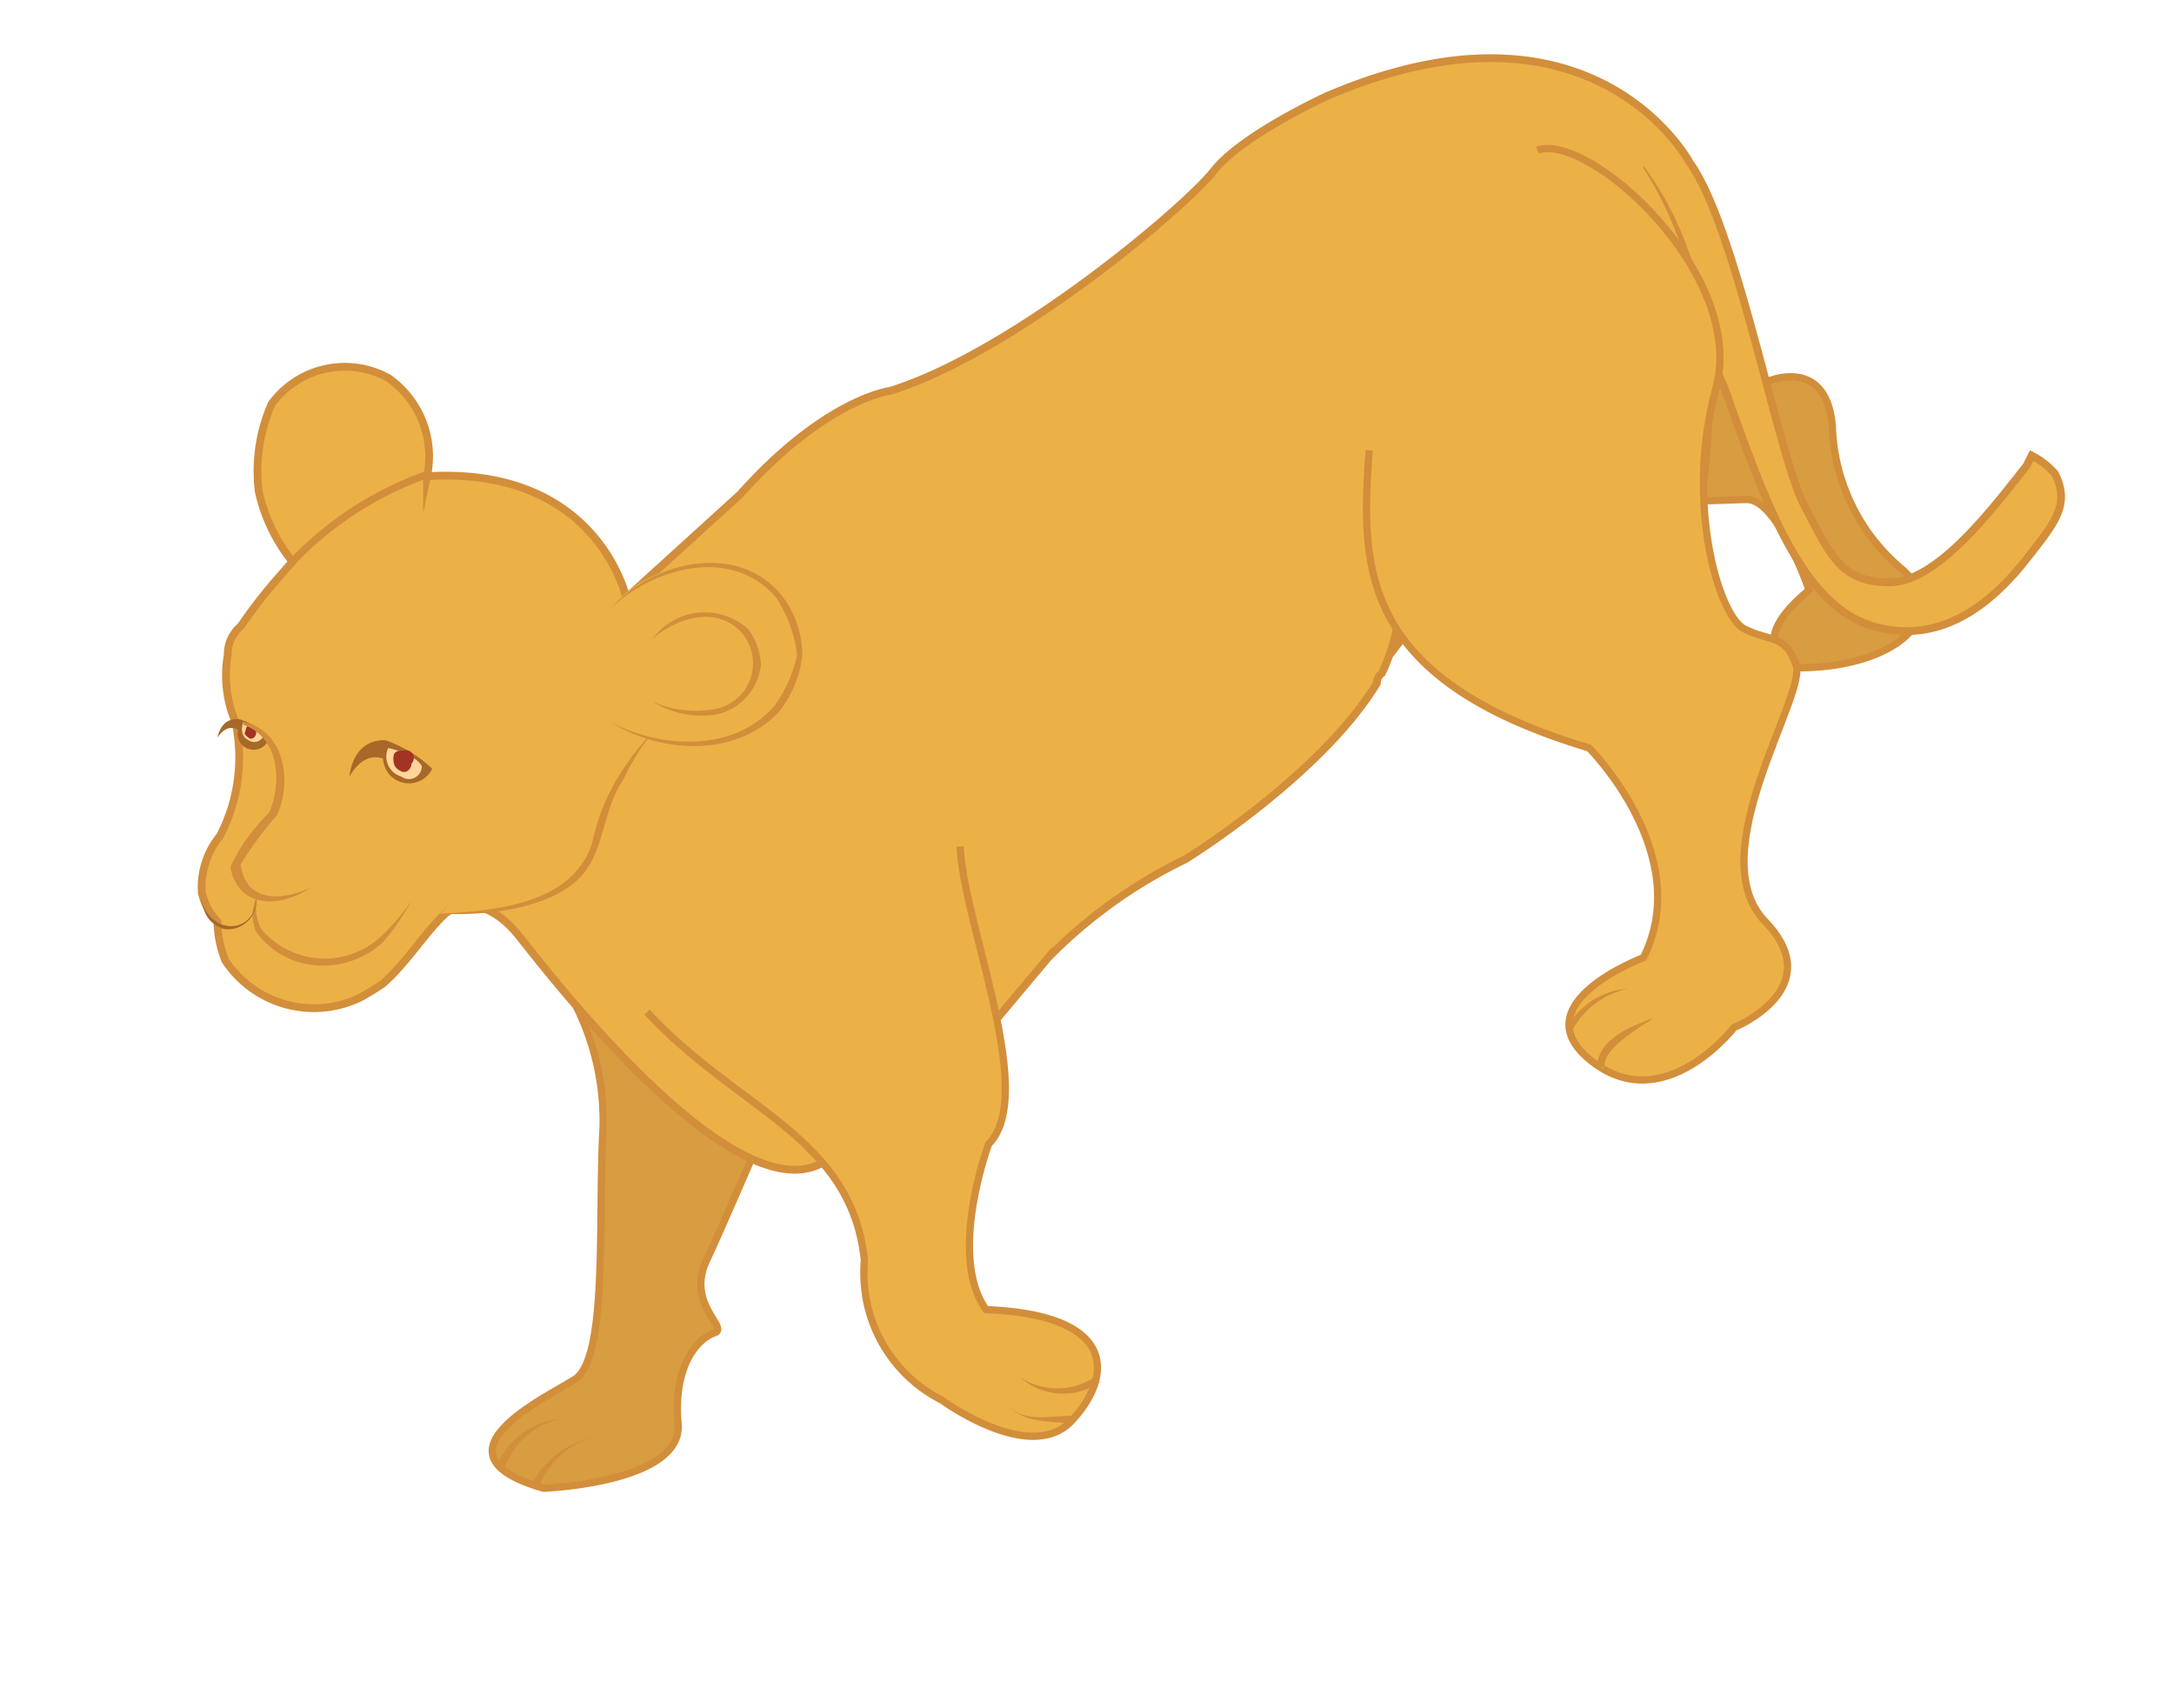 <svg xmlns="http://www.w3.org/2000/svg" viewBox="0 0 84 66"><defs><style>.cls-1{fill:#d79d40;}.cls-1,.cls-3,.cls-8{stroke:#d28e3a;stroke-miterlimit:10;}.cls-1,.cls-8{stroke-width:0.28px;}.cls-2{fill:#d28e3a;}.cls-3,.cls-4,.cls-8{fill:#ebb146;}.cls-3{stroke-width:0.3px;}.cls-5{fill:#a86828;}.cls-6{fill:#ffd69a;}.cls-7{fill:#a33322;}</style></defs><g id="Layer_53" data-name="Layer 53"><g id="CubF4_04"><path class="cls-1" d="M21.2,37.2a9.9,9.9,0,0,1,2.1,6.4c-.2,3.5.2,8.9-1.1,9.7s-5.7,2.9-1.2,4.2c0,0,5.4-.2,5.2-2.5s.8-3.3,1.4-3.5-1.1-1.1-.3-2.8S31,40.2,31,40.2"/><path class="cls-1" d="M62.8,9s.6,6.4,5.6,5.7c0,0,2.2-.9,2.4,1.8A7.5,7.5,0,0,0,73.5,22c2,1.8-.3,3.8-4,3.8,0,0-2.4-.7.4-3,0,0-1.2-3.5-2.4-3.5s-9.6.7-11.9-2.8-.9-3.7-.9-3.7"/><path class="cls-2" d="M19.2,56.6a3.1,3.1,0,0,1,2.5-1.8,3,3,0,0,0-2.2,1.9Z"/><path class="cls-2" d="M20.5,57.4A3.7,3.7,0,0,1,23,55.5a3.2,3.2,0,0,0-2.2,2Z"/><path class="cls-3" d="M79.4,18.3a3.1,3.1,0,0,0-.9-.7l-.2.4c-1.2,1.5-3.4,4.5-5.3,4.5s-2.3-1.1-3.3-3S67.1,8.8,65.3,6.3c0,0-3.7-7-14-2.6,0,0-3.3,1.5-4.4,2.9s-7.7,7-12.5,8.5c0,0-2.5.3-5.8,4l-4.4,4s-1.1-5.1-7.7-4.7A3.7,3.7,0,0,0,15,14.6a3.5,3.5,0,0,0-4.5,1A6.4,6.4,0,0,0,10,19a6.6,6.6,0,0,0,1.3,2.7l-.7.8a19.2,19.2,0,0,0-1.3,1.7,1.4,1.4,0,0,0-.5,1.1,4.6,4.6,0,0,0,.3,2.6,6.6,6.6,0,0,1-.6,4.4,3.1,3.1,0,0,0-.7,2.2,2.3,2.3,0,0,0,.6,1.1,4.3,4.3,0,0,0,.3,1.5A4.1,4.1,0,0,0,14,38.5l.5-.3.3-.2c.9-.8,1.5-1.8,2.3-2.6s2-.4,2.9.7,9.2,12.1,12.4,8.3h.3a8.2,8.2,0,0,1,2.6-1.4,9.8,9.8,0,0,1,3.1-3.3v-.2l2.1-2.5a19,19,0,0,1,5.3-3.8S51,30,53.2,26.4a.5.5,0,0,1,.2-.4,7.8,7.8,0,0,0,.5-1.4.4.4,0,0,1,.1.3,5.7,5.7,0,0,1,2.9-2,5.4,5.4,0,0,1,2.6-2,9.8,9.8,0,0,1,2.3-.6,5.3,5.3,0,0,1,2.9-.9h1a30.3,30.3,0,0,0,.3-5.9h0c.1,0,.5,1.3.6,1.4,1.6,4.5,3,8.5,5.8,9.3s4.8-1.2,5.9-2.6S80,19.5,79.4,18.3Z"/><path class="cls-4" d="M17,35.3s5.2.3,6-2.8A9.6,9.6,0,0,1,25.5,28"/><path class="cls-2" d="M17,35.3c2.2-.1,5.2-.4,5.9-2.8a7.7,7.7,0,0,1,1-2.5,10,10,0,0,1,1.6-2,7.7,7.7,0,0,0-1.4,2.1c-.9,1.3-.7,3-1.9,4s-3.4,1.3-5.2,1.2Z"/><path class="cls-4" d="M23.6,27.9a5.4,5.4,0,0,0,6.1-.2,4.5,4.5,0,0,0,1.2-2.4,3.8,3.8,0,0,0-1.4-2.8,4.6,4.6,0,0,0-5.9,1"/><path class="cls-2" d="M23.6,27.9c1.9,1,4.7,1.2,6.3-.6a5.2,5.2,0,0,0,.9-2,5.3,5.3,0,0,0-.8-2.2c-1.7-2-4.7-1.2-6.4.4,1.6-1.8,4.9-2.6,6.6-.5a3.8,3.8,0,0,1,.8,2.3,4.3,4.3,0,0,1-.9,2.2c-1.7,1.8-4.6,1.6-6.5.4Z"/><path class="cls-4" d="M25.2,24.7a2.6,2.6,0,0,1,3.3-.6,3,3,0,0,1,.8,1.6,3.3,3.3,0,0,1-.7,1.3,3,3,0,0,1-3.4.1"/><path class="cls-2" d="M25.2,24.7a2.5,2.5,0,0,1,3.7-.4,2.4,2.4,0,0,1,.5,1.4,2.2,2.2,0,0,1-1.7,1.9,3.6,3.6,0,0,1-2.5-.5,4.1,4.1,0,0,0,2.4.3,1.8,1.8,0,0,0,1.1-2.9c-.9-1.1-2.5-.7-3.5.2Z"/><path class="cls-4" d="M63.5,6.4s4.2,5,1.8,15.3"/><path class="cls-2" d="M63.5,6.4c3.2,4.3,3.1,10.3,1.9,15.3h-.3c1.1-5,1.3-10.7-1.6-15.2Z"/><path class="cls-2" d="M10,34.5a1.7,1.7,0,0,0,.1,1.4,3.2,3.2,0,0,0,4.6.3,8.7,8.7,0,0,0,1.2-1.4,9.1,9.1,0,0,1-1.1,1.6,3.4,3.4,0,0,1-2.5.9A3.1,3.1,0,0,1,9.9,36a1.6,1.6,0,0,1,.1-1.5Z"/><path class="cls-5" d="M9.9,34.7a1.1,1.1,0,0,1-1.2,1.2,1.1,1.1,0,0,1-.8-.7,2.9,2.9,0,0,1-.2-.9,1.9,1.9,0,0,0,.2.8c.6,1.1,2,.8,2-.4Z"/><path class="cls-5" d="M8.4,28.5c.2-.9.9-.7.9-.7a2.9,2.9,0,0,1,1.1.7.6.6,0,0,1-1.2-.3S8.8,27.9,8.4,28.5Z"/><path class="cls-6" d="M9.4,27.9s-.2.5.2.7a.4.4,0,0,0,.6-.2A1.9,1.9,0,0,0,9.4,27.9Z"/><path class="cls-7" d="M9.9,28.3c0,.2-.2.3-.3.2s-.2-.1-.1-.3a.2.2,0,0,1,.2-.2C9.9,28,9.9,28.2,9.9,28.3Z"/><path class="cls-5" d="M13.5,30c.2-1.5,1.3-1.4,1.4-1.4a5.1,5.1,0,0,1,1.8,1.1,1,1,0,0,1-1.9-.4C14.7,29.3,14.1,29,13.5,30Z"/><path class="cls-6" d="M15,28.9a.8.8,0,0,0,.5,1.1.5.5,0,0,0,.8-.4C16,29.1,15,28.9,15,28.9Z"/><path class="cls-7" d="M15.9,29.5c0,.2-.2.4-.4.3s-.3-.2-.3-.5.2-.3.4-.3A.3.3,0,0,1,15.9,29.5Z"/><path class="cls-2" d="M9.4,27.9c1.6.3,1.9,2.3,1.3,3.6a13.3,13.3,0,0,0-1.4,1.9h0c.2,1.5,1.6,1.4,2.7.9-1.2.8-2.8.8-3.1-.8a7.1,7.1,0,0,1,1.5-2.1c.5-1.2.4-2.9-1-3.4Z"/><path class="cls-8" d="M11.3,21.7a13.3,13.3,0,0,1,5.3-3.4"/><path class="cls-8" d="M25,39.1c3.5,3.8,7.9,4.8,8.4,9.6a5.5,5.5,0,0,0,3,5.4s3.4,2.5,5,.8,1.8-4.1-3.3-4.3c-1.5-2.1.1-6.4.1-6.4,1.9-1.9-1-8.6-1.1-11.5"/><path class="cls-8" d="M52.9,17.4c-.3,4.4-.5,8.8,8.5,11.5,0,0,4.1,4.1,2.1,8.1,0,0-4.8,1.8-2,4S67,39.7,67,39.7s3.7-1.5,1.2-4.1,1.6-8.7,1.2-9.9-1-.9-2-1.4-2.3-4.9-1.1-9.3-4.9-9.9-6.9-9.2"/><path class="cls-4" d="M60.6,39.8a3.2,3.2,0,0,1,2.3-1.6"/><path class="cls-2" d="M60.5,39.8a2.9,2.9,0,0,1,2.4-1.6,3.2,3.2,0,0,0-2.2,1.7Z"/><path class="cls-4" d="M61.9,41.3s-.3-1.2,1.8-1.9"/><path class="cls-2" d="M61.7,41.3c0-1.1,1.2-1.6,2-1.9s-1.8.9-1.7,1.8Z"/><path class="cls-4" d="M41.4,54.9s-2.2.1-2.5-.7"/><path class="cls-2" d="M41.4,55c-.8-.1-2,0-2.5-.8.5.8,1.7.5,2.5.5V55Z"/><path class="cls-4" d="M42.4,53.3s-1.1,1.1-3-.1"/><path class="cls-2" d="M42.5,53.4a2.5,2.5,0,0,1-3.1-.2,2.6,2.6,0,0,0,2.9,0l.2.2Z"/></g></g></svg>